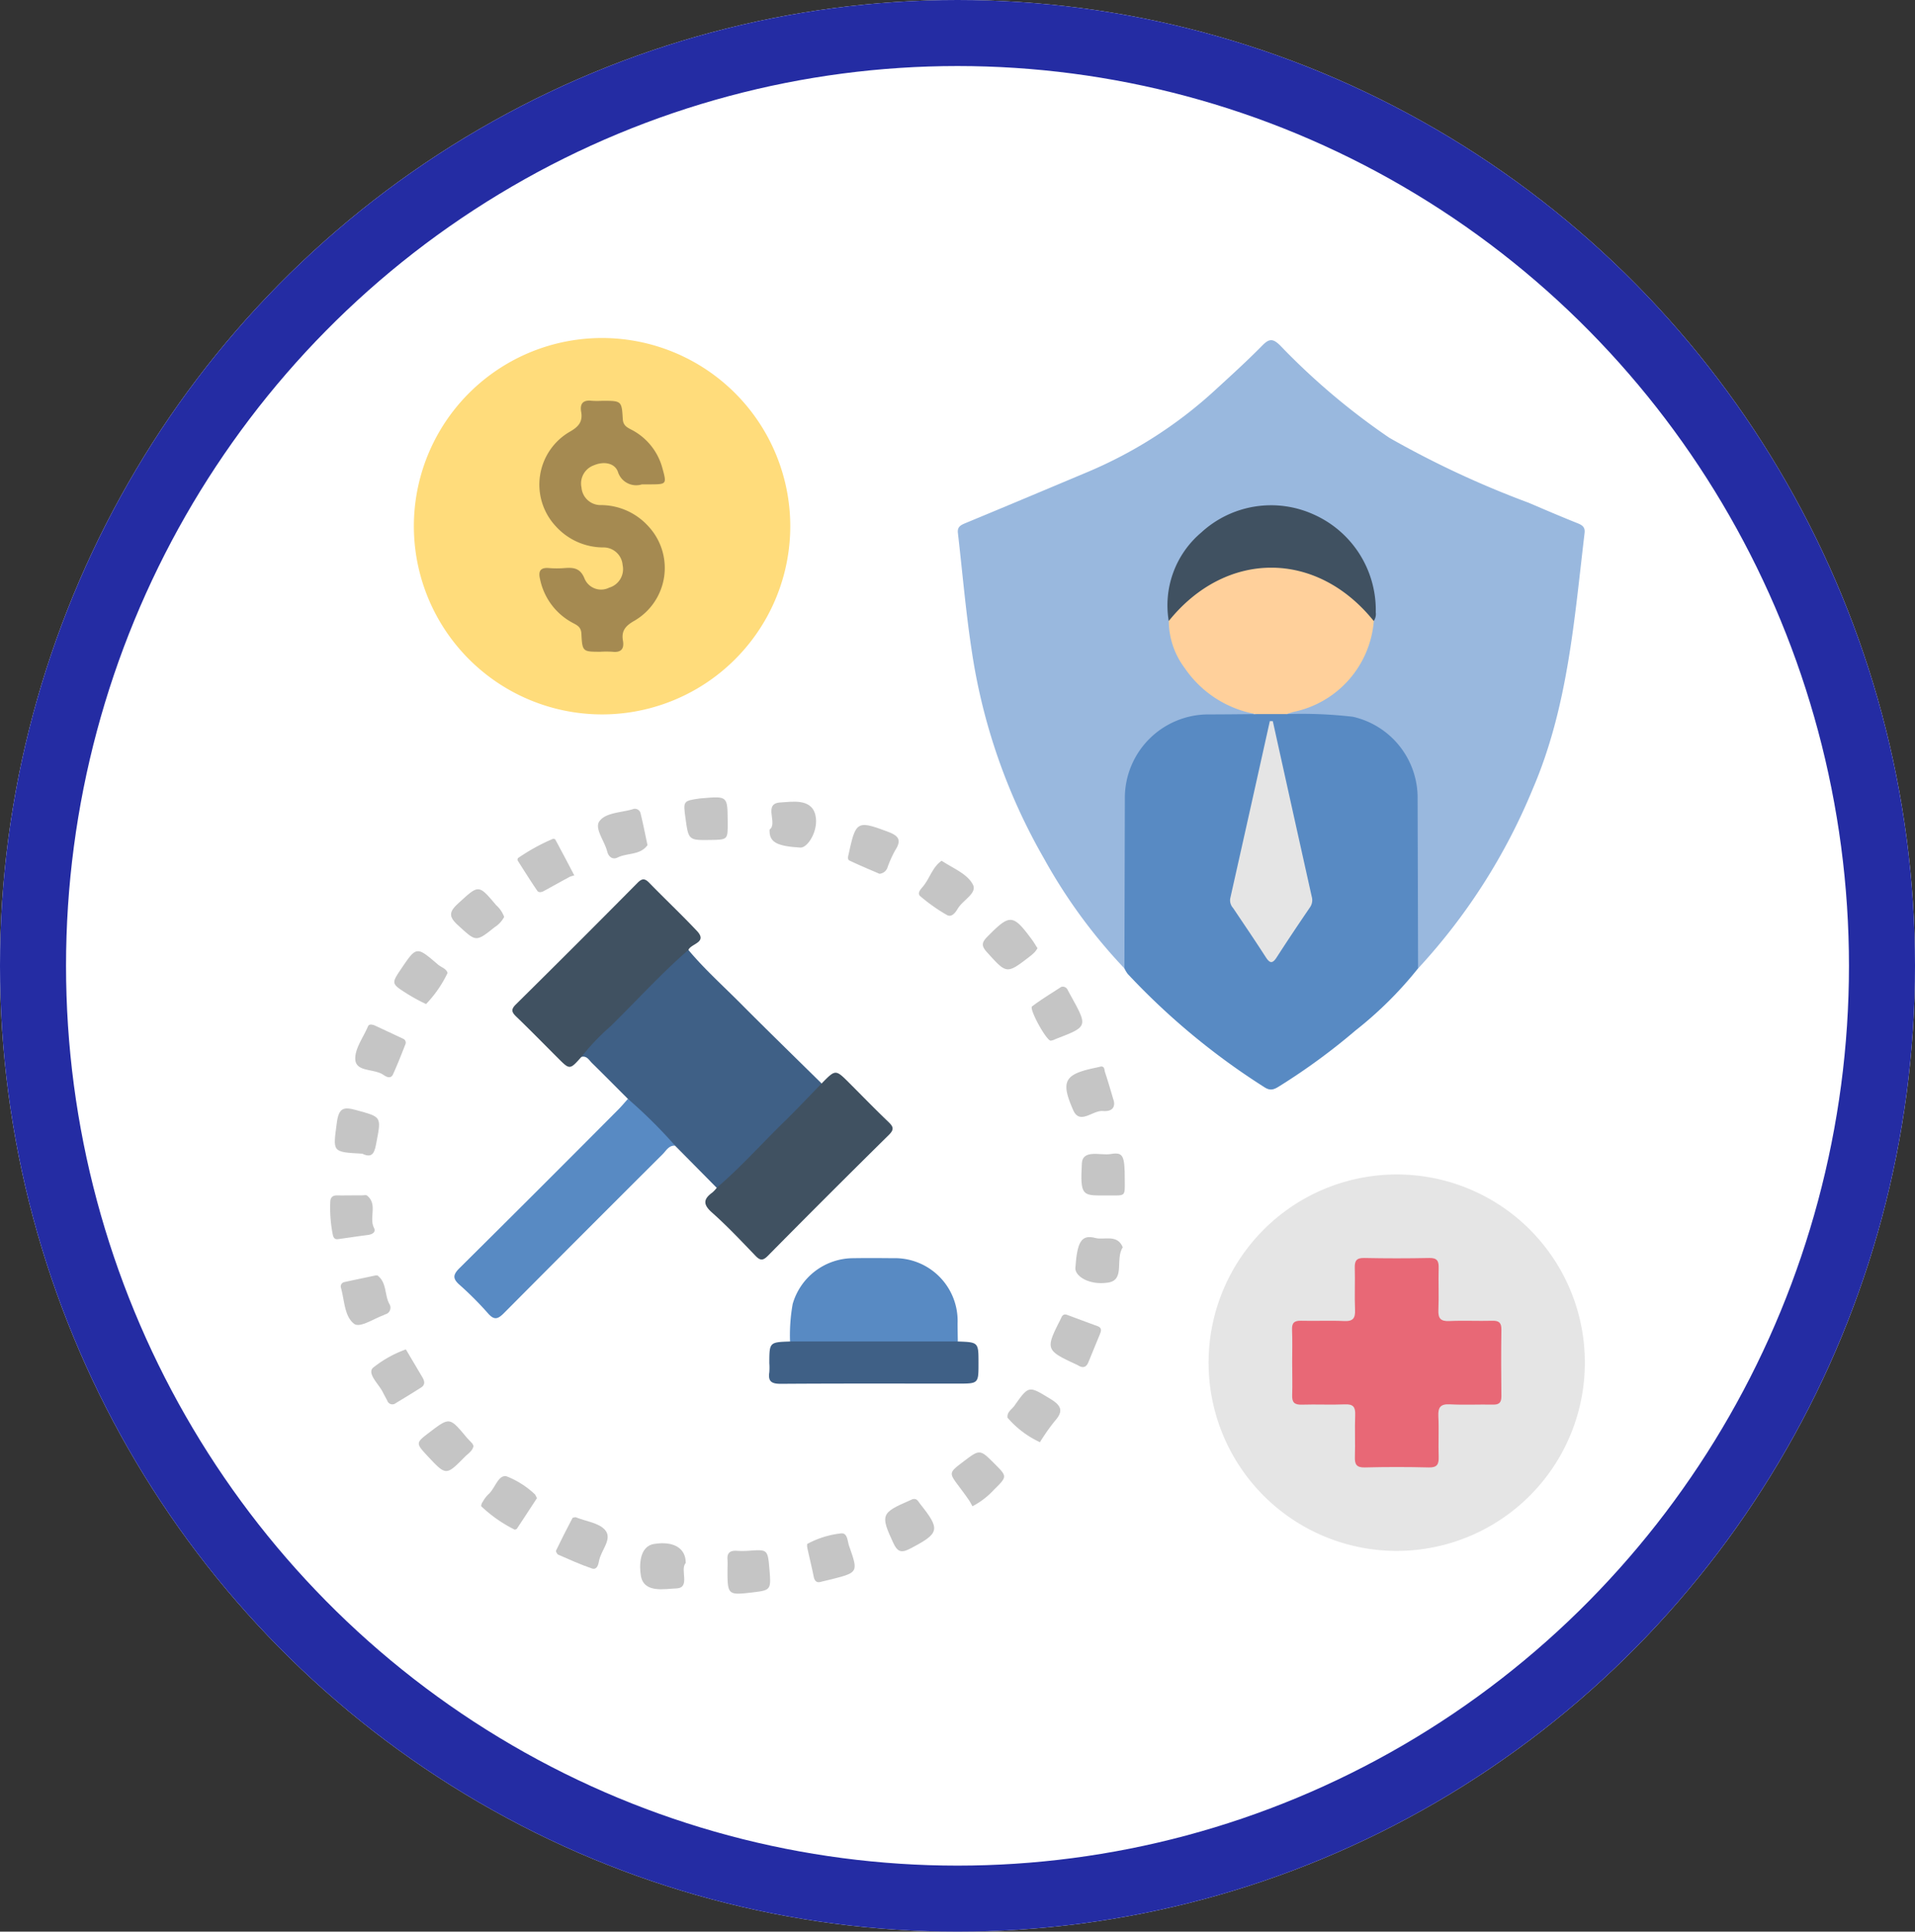 <svg xmlns="http://www.w3.org/2000/svg" width="116" height="117" viewBox="0 0 116 117">
  <rect x="0" y="0" width="116" height="117" fill="#333333" stroke="none"/>
  <g id="Grupo_124525" data-name="Grupo 124525" transform="translate(-875 -2133)">
    <g id="Elipse_6006" data-name="Elipse 6006" transform="translate(875 2133)" fill="#fff" stroke="#242ca3" stroke-width="4">
      <ellipse cx="58" cy="58.5" rx="58" ry="58.5" stroke="none"/>
      <ellipse cx="58" cy="58.5" rx="56" ry="56.5" fill="none"/>
    </g>
    <g id="Grupo_124522" data-name="Grupo 124522" transform="translate(7045.977 3382.759)">
      <path id="Trazado_190068" data-name="Trazado 190068" d="M-5961.223-1190.611a32.447,32.447,0,0,1-4.88-6.67,35.717,35.717,0,0,1-4.384-12.674c-.354-2.333-.551-4.69-.824-7.036-.043-.376.187-.476.482-.6,2.481-1.026,4.955-2.069,7.43-3.109a26.7,26.7,0,0,0,7.725-4.987c.952-.871,1.908-1.741,2.812-2.661.415-.421.643-.414,1.066,0a41.6,41.6,0,0,0,6.622,5.6,57.623,57.623,0,0,0,8.434,3.933c.992.425,1.984.849,2.986,1.249.286.114.445.255.406.575-.627,5.264-1.011,10.573-3.151,15.535a36.365,36.365,0,0,1-6.936,10.849c-.346-.311-.254-.73-.256-1.113-.01-2.69-.137-5.387.027-8.067.232-3.8-2.164-6.318-5.963-5.979a4.382,4.382,0,0,1-1.571-.075c-.4-.225-.159-.362.083-.453.318-.121.657-.177.975-.309a6,6,0,0,0,3.88-5.128,5.788,5.788,0,0,0-2.652-5.639,5.752,5.752,0,0,0-6.767-.044,5.8,5.8,0,0,0-2.718,5.68,5.985,5.985,0,0,0,4.524,5.341c.552.173.554.166.44.54a9.445,9.445,0,0,1-2.278.093,4.891,4.891,0,0,0-5.25,5.286c0,2.92,0,5.839-.006,8.759C-5960.969-1191.339-5960.879-1190.921-5961.223-1190.611Z" transform="translate(-141.643 -0.493)" fill="#99b8de"/>
      <path id="Trazado_190069" data-name="Trazado 190069" d="M-6115.606-1206.487a11.406,11.406,0,0,1-11.41-11.41,11.4,11.4,0,0,1,11.43-11.388,11.408,11.408,0,0,1,11.37,11.369A11.407,11.407,0,0,1-6115.606-1206.487Z" transform="translate(-18.891)" fill="#ffdc7b"/>
      <path id="Trazado_190070" data-name="Trazado 190070" d="M-5888.066-989.861a11.386,11.386,0,0,1,11.332,11.518,11.4,11.4,0,0,1-11.569,11.281,11.4,11.4,0,0,1-11.219-11.633A11.4,11.4,0,0,1-5888.066-989.861Z" transform="translate(-198.243 -188.76)" fill="#e5e5e5"/>
      <path id="Trazado_190071" data-name="Trazado 190071" d="M-5913.785-1122.541a26.836,26.836,0,0,1,4.009.162,5.033,5.033,0,0,1,3.921,4.969q.015,5.136.027,10.272a23.159,23.159,0,0,1-3.793,3.764,38.41,38.41,0,0,1-4.577,3.353c-.3.191-.544.332-.917.093a42.408,42.408,0,0,1-8.3-6.875,1.837,1.837,0,0,1-.2-.335l.026-10.272a5.063,5.063,0,0,1,5.087-5.111c.949,0,1.9-.013,2.844-.02A1.936,1.936,0,0,1-5913.785-1122.541Z" transform="translate(-179.251 -83.966)" fill="#588ac3"/>
      <path id="Trazado_190072" data-name="Trazado 190072" d="M-6076.341-1045.227c-.724-.725-1.445-1.453-2.176-2.171-.177-.173-.307-.453-.638-.373-.125-.361.173-.525.361-.715q2.689-2.713,5.4-5.4c.19-.189.356-.484.716-.363.978,1.172,2.117,2.188,3.189,3.268,1.612,1.622,3.252,3.214,4.88,4.82.06.348-.21.519-.405.716q-2.608,2.625-5.235,5.232c-.191.189-.356.482-.715.37l-2.521-2.55A14.541,14.541,0,0,1-6076.341-1045.227Z" transform="translate(-56.601 -137.973)" fill="#3f6086"/>
      <path id="Trazado_190073" data-name="Trazado 190073" d="M-6104.905-1011.5a29.66,29.66,0,0,1,2.859,2.832c-.383-.025-.538.3-.751.512q-4.816,4.8-9.611,9.623c-.38.383-.6.448-.978.015a20.029,20.029,0,0,0-1.731-1.733c-.424-.378-.375-.614.01-1q4.83-4.787,9.624-9.61C-6105.281-1011.063-6105.1-1011.287-6104.905-1011.5Z" transform="translate(-28.036 -171.698)" fill="#588ac3"/>
      <path id="Trazado_190074" data-name="Trazado 190074" d="M-6042.9-1012.017c1.437-1.229,2.693-2.641,4.043-3.959.788-.769,1.542-1.572,2.31-2.359.839-.858.839-.858,1.675-.022.784.784,1.555,1.579,2.355,2.345.294.282.391.447.041.794q-3.691,3.64-7.335,7.329c-.3.3-.467.288-.75-.008-.859-.894-1.711-1.8-2.637-2.622-.552-.49-.516-.814.03-1.209A1.96,1.96,0,0,0-6042.9-1012.017Z" transform="translate(-84.656 -165.802)" fill="#405161"/>
      <path id="Trazado_190075" data-name="Trazado 190075" d="M-6088.144-1070.05c-1.661,1.442-3.134,3.074-4.7,4.612a13.722,13.722,0,0,0-1.781,1.868c-.706.792-.706.791-1.424.073-.838-.838-1.667-1.685-2.52-2.507-.276-.266-.343-.43-.031-.739q3.708-3.666,7.375-7.369c.265-.267.433-.281.7-.008.954.981,1.952,1.921,2.891,2.917C-6086.964-1070.493-6087.976-1070.439-6088.144-1070.05Z" transform="translate(-41.132 -122.175)" fill="#405161"/>
      <path id="Trazado_190076" data-name="Trazado 190076" d="M-6019.335-960.888a10.774,10.774,0,0,1,.16-2.272,3.83,3.83,0,0,1,3.62-2.773c.816-.013,1.631-.009,2.447,0a3.8,3.8,0,0,1,3.922,3.943c0,.368.009.736.014,1.1a1.253,1.253,0,0,1-1.03.268q-4.05.014-8.1,0A1.254,1.254,0,0,1-6019.335-960.888Z" transform="translate(-103.786 -207.617)" fill="#588ac3"/>
      <path id="Trazado_190077" data-name="Trazado 190077" d="M-6024.083-942.057h10.163c1.252.043,1.252.043,1.252,1.316,0,1.235,0,1.235-1.241,1.235-3.579,0-7.159-.012-10.737.013-.549,0-.78-.135-.693-.7a3.652,3.652,0,0,0,0-.552C-6025.335-942.014-6025.335-942.014-6024.083-942.057Z" transform="translate(-99.037 -226.448)" fill="#3f6086"/>
      <path id="Trazado_190078" data-name="Trazado 190078" d="M-6046.962-1096.366c0,.026,0,.053,0,.079.008,1.052.008,1.052-1.027,1.068-1.346.021-1.346.021-1.53-1.326-.142-1.042-.142-1.042.879-1.189.052-.007.1-.009.157-.013C-6046.973-1097.874-6046.973-1097.874-6046.962-1096.366Z" transform="translate(-79.936 -103.664)" fill="#c5c5c5"/>
      <path id="Trazado_190079" data-name="Trazado 190079" d="M-5948.379-1043.57a.315.315,0,0,1,.388.166c.076.137.149.277.224.414,1.008,1.826,1.008,1.826-.948,2.574a.891.891,0,0,1-.294.1c-.267,0-1.326-1.93-1.131-2.077C-5949.559-1042.832-5948.931-1043.208-5948.379-1043.57Z" transform="translate(-158.32 -146.409)" fill="#c5c5c5"/>
      <path id="Trazado_190080" data-name="Trazado 190080" d="M-5938.206-1020.749c.306-.083.271.193.318.334.184.547.34,1.1.506,1.655a.881.881,0,0,1,.039.152c.062.54-.428.56-.684.539-.608-.049-1.386.853-1.784-.042-.8-1.806-.523-2.2,1.45-2.6C-5938.308-1020.723-5938.257-1020.736-5938.206-1020.749Z" transform="translate(-166.152 -164.396)" fill="#c5c5c5"/>
      <path id="Trazado_190081" data-name="Trazado 190081" d="M-6093.9-1083.718a1.511,1.511,0,0,0-.288.091c-.53.285-1.055.581-1.584.868-.123.066-.292.086-.366-.022-.411-.6-.8-1.223-1.193-1.84-.02-.032,0-.1.016-.143a11.862,11.862,0,0,1,2.123-1.17c.048,0,.124.01.141.041C-6094.691-1085.226-6094.338-1084.556-6093.9-1083.718Z" transform="translate(-42.289 -113.017)" fill="#c5c5c5"/>
      <path id="Trazado_190082" data-name="Trazado 190082" d="M-6071.319-1092.381c0,.026.023.062.013.076-.443.616-1.212.455-1.8.743-.3.15-.552-.018-.641-.371-.159-.627-.776-1.385-.474-1.815.375-.534,1.311-.526,2.011-.732a.352.352,0,0,1,.49.261C-6071.57-1093.609-6071.449-1092.994-6071.319-1092.381Z" transform="translate(-60.452 -106.261)" fill="#c5c5c5"/>
      <path id="Trazado_190083" data-name="Trazado 190083" d="M-6142.622-1032.719c.487.228,1.107.515,1.725.808a.251.251,0,0,1,.141.33c-.241.611-.478,1.224-.751,1.821-.156.341-.466.113-.61.019-.552-.36-1.612-.16-1.674-.891-.056-.652.482-1.356.769-2.033C-6142.983-1032.758-6142.879-1032.817-6142.622-1032.719Z" transform="translate(-5.662 -154.931)" fill="#c5c5c5"/>
      <path id="Trazado_190084" data-name="Trazado 190084" d="M-6145.792-960.973c.026-.005.062-.024.076-.013.579.433.425,1.174.724,1.729a.417.417,0,0,1-.254.634c-.049.02-.094.049-.143.067-.588.217-1.4.768-1.74.5-.583-.448-.579-1.4-.787-2.157a.27.27,0,0,1,.2-.367c.64-.141,1.281-.274,1.921-.409Z" transform="translate(-2.401 -211.523)" fill="#c5c5c5"/>
      <path id="Trazado_190085" data-name="Trazado 190085" d="M-6104.381-902.189c-.415.634-.812,1.245-1.216,1.852a.217.217,0,0,1-.139.058,8.349,8.349,0,0,1-2.027-1.42.477.477,0,0,1,.1-.27,1.866,1.866,0,0,1,.326-.438c.414-.351.6-1.2,1.1-1.106a5.274,5.274,0,0,1,1.695,1.065C-6104.473-902.4-6104.441-902.286-6104.381-902.189Z" transform="translate(-34.068 -256.831)" fill="#c5c5c5"/>
      <path id="Trazado_190086" data-name="Trazado 190086" d="M-6085.157-891.763c.631.256,1.435.344,1.8.791.445.548-.269,1.22-.38,1.862-.036.209-.121.557-.426.454-.7-.236-1.366-.542-2.04-.834-.072-.031-.162-.2-.137-.25.317-.661.651-1.315.991-1.965C-6085.326-891.751-6085.21-891.749-6085.157-891.763Z" transform="translate(-50.955 -266.1)" fill="#c5c5c5"/>
      <path id="Trazado_190087" data-name="Trazado 190087" d="M-5960.832-1061.016a1.9,1.9,0,0,1-.167.232,2.458,2.458,0,0,1-.294.26c-1.417,1.092-1.4,1.073-2.595-.245-.354-.389-.334-.59.019-.948,1.374-1.39,1.54-1.389,2.72.209C-5961.042-1061.36-5960.951-1061.2-5960.832-1061.016Z" transform="translate(-147.298 -131.308)" fill="#c5c5c5"/>
      <path id="Trazado_190088" data-name="Trazado 190088" d="M-6147.985-1006.024c-1.86-.1-1.772-.093-1.541-1.875.121-.924.425-.97,1.179-.763,1.523.417,1.52.384,1.229,1.907C-6147.225-1006.2-6147.3-1005.684-6147.985-1006.024Z" transform="translate(-1.048 -173.857)" fill="#c5c5c5"/>
      <path id="Trazado_190089" data-name="Trazado 190089" d="M-6129.4-1052.427a7.163,7.163,0,0,1-1.3,1.88,10.71,10.71,0,0,1-1.164-.634c-.948-.6-.943-.611-.344-1.5.925-1.368.929-1.373,2.213-.272C-6129.787-1052.768-6129.46-1052.694-6129.4-1052.427Z" transform="translate(-14.468 -138.397)" fill="#c5c5c5"/>
      <path id="Trazado_190090" data-name="Trazado 190090" d="M-5981.052-1079.659c.72.472,1.572.8,1.9,1.455.256.513-.605.926-.91,1.426-.134.22-.361.582-.677.4a10.566,10.566,0,0,1-1.6-1.13c-.227-.193.039-.443.172-.608C-5981.766-1078.607-5981.6-1079.282-5981.052-1079.659Z" transform="translate(-132.887 -117.964)" fill="#c5c5c5"/>
      <path id="Trazado_190091" data-name="Trazado 190091" d="M-5943.747-949.763c.615.228,1.229.459,1.845.684.292.107.227.3.141.511q-.345.837-.688,1.675c-.13.318-.337.373-.623.193a1.175,1.175,0,0,0-.141-.069c-1.82-.847-1.843-.913-.934-2.7C-5944.066-949.628-5944.022-949.849-5943.747-949.763Z" transform="translate(-162.599 -220.358)" fill="#c5c5c5"/>
      <path id="Trazado_190092" data-name="Trazado 190092" d="M-5955.127-925.109a5.822,5.822,0,0,1-1.963-1.482c-.053-.345.252-.5.411-.722.888-1.259.868-1.218,2.2-.41.651.4.777.734.267,1.311a11.268,11.268,0,0,0-.735,1.014A3.339,3.339,0,0,0-5955.127-925.109Z" transform="translate(-152.854 -237.295)" fill="#c5c5c5"/>
      <path id="Trazado_190093" data-name="Trazado 190093" d="M-5990.437-896.977c.263-.065.331.132.443.273,1.253,1.573,1.2,1.782-.565,2.71-.528.278-.778.255-1.049-.33-.78-1.686-.753-1.818.976-2.565C-5990.56-896.92-5990.489-896.953-5990.437-896.977Z" transform="translate(-125.258 -261.979)" fill="#c5c5c5"/>
      <path id="Trazado_190094" data-name="Trazado 190094" d="M-6000.841-1086.947c-.569-.249-1.2-.508-1.811-.8-.148-.072-.075-.276-.04-.436.425-1.965.519-2,2.37-1.308.656.244.842.513.435,1.128a7.183,7.183,0,0,0-.454,1.005A.553.553,0,0,1-6000.841-1086.947Z" transform="translate(-116.868 -109.888)" fill="#c5c5c5"/>
      <path id="Trazado_190095" data-name="Trazado 190095" d="M-6137.113-939.8l1,1.689c.133.226.183.453-.076.618-.507.324-1.021.636-1.536.947a.324.324,0,0,1-.516-.154c-.1-.187-.2-.37-.295-.556-.25-.47-.9-1.053-.59-1.413A6.876,6.876,0,0,1-6137.113-939.8Z" transform="translate(-9.278 -228.226)" fill="#c5c5c5"/>
      <path id="Trazado_190096" data-name="Trazado 190096" d="M-6013.688-884.2c-.2.033-.318-.077-.369-.337-.112-.566-.254-1.126-.375-1.69-.021-.1-.043-.265,0-.292a5.6,5.6,0,0,1,2-.627c.432-.075.417.463.521.758.563,1.6.556,1.606-1.105,2.027C-6013.219-884.312-6013.424-884.266-6013.688-884.2Z" transform="translate(-107.632 -269.732)" fill="#c5c5c5"/>
      <path id="Trazado_190097" data-name="Trazado 190097" d="M-6025.2-1094.878c.524-.374-.425-1.589.66-1.644.684-.035,1.869-.266,2.114.76.22.921-.461,2-.91,1.974C-6024.769-1093.874-6025.234-1094.113-6025.2-1094.878Z" transform="translate(-99.16 -104.633)" fill="#c5c5c5"/>
      <path id="Trazado_190098" data-name="Trazado 190098" d="M-5934.791-971.323c-.476.706.162,1.979-.889,2.138-1.174.178-2.016-.407-1.983-.884.107-1.592.364-2.042,1.21-1.818C-5935.922-971.746-5935.129-972.139-5934.791-971.323Z" transform="translate(-168.174 -202.888)" fill="#c5c5c5"/>
      <path id="Trazado_190099" data-name="Trazado 190099" d="M-6059.5-883.108c-.374.394.321,1.507-.574,1.537-.694.023-1.958.31-2.142-.765-.093-.546-.129-1.778.8-1.927C-6060.161-884.465-6059.485-883.951-6059.5-883.108Z" transform="translate(-69.94 -271.978)" fill="#c5c5c5"/>
      <path id="Trazado_190100" data-name="Trazado 190100" d="M-6149.679-983.93c.211,0,.421,0,.631,0,.105,0,.246-.036.31.017.651.533.1,1.33.417,1.958.136.273-.132.4-.4.429-.6.076-1.189.169-1.784.249-.193.026-.273-.085-.312-.266a8.273,8.273,0,0,1-.156-1.957c.006-.3.13-.433.427-.427s.579,0,.868,0Z" transform="translate(0 -193.427)" fill="#c5c5c5"/>
      <path id="Trazado_190101" data-name="Trazado 190101" d="M-5971.775-907.033a4.091,4.091,0,0,0-.206-.363c-.193-.28-.393-.554-.6-.826-.629-.842-.631-.841.253-1.511,1.006-.764,1.006-.764,1.9.132.769.77.767.768-.042,1.567A4.724,4.724,0,0,1-5971.775-907.033Z" transform="translate(-140.298 -251.492)" fill="#c5c5c5"/>
      <path id="Trazado_190102" data-name="Trazado 190102" d="M-6122.293-917.679c-.066.3-.334.451-.531.651-1.127,1.143-1.13,1.14-2.235-.039-.744-.8-.743-.809.093-1.445,1.225-.932,1.225-.931,2.232.271.118.141.253.268.375.407A.556.556,0,0,1-6122.293-917.679Z" transform="translate(-20.003 -244.484)" fill="#c5c5c5"/>
      <path id="Trazado_190103" data-name="Trazado 190103" d="M-6037.274-881.026c0-.236.016-.474,0-.708-.035-.423.17-.56.562-.536a5.866,5.866,0,0,0,.786-.007c1.062-.079,1.092-.055,1.187,1.055.114,1.337.114,1.337-1.079,1.478C-6037.23-879.578-6037.271-879.613-6037.274-881.026Z" transform="translate(-89.636 -273.557)" fill="#c5c5c5"/>
      <path id="Trazado_190104" data-name="Trazado 190104" d="M-6113.153-1069.817a1.654,1.654,0,0,1-.572.619c-1.158.926-1.128.885-2.222-.111-.571-.519-.557-.808.006-1.322,1.253-1.146,1.222-1.177,2.3.1A1.777,1.777,0,0,1-6113.153-1069.817Z" transform="translate(-27.284 -124.405)" fill="#c5c5c5"/>
      <path id="Trazado_190105" data-name="Trazado 190105" d="M-5934.568-993.319c-1.314.006-1.439,0-1.338-1.936.046-.882,1.135-.471,1.74-.573.771-.131.86.092.86,1.577C-5933.3-993.145-5933.231-993.343-5934.568-993.319Z" transform="translate(-169.539 -184.031)" fill="#c5c5c5"/>
      <path id="Trazado_190106" data-name="Trazado 190106" d="M-5903.8-1155.35h-1.871a6.6,6.6,0,0,1-4.31-2.786,4.778,4.778,0,0,1-.965-2.853c.157-.893.906-1.331,1.516-1.818a7.75,7.75,0,0,1,10.645,1.193c.147.181.316.357.258.625a6.122,6.122,0,0,1-4.832,5.5A4.259,4.259,0,0,0-5903.8-1155.35Z" transform="translate(-189.232 -51.157)" fill="#ffd09b"/>
      <path id="Trazado_190107" data-name="Trazado 190107" d="M-5898.828-1174.4c-3.465-4.308-8.949-4.308-12.418,0a5.771,5.771,0,0,1,1.972-5.363,6.245,6.245,0,0,1,6.835-1.078,6.332,6.332,0,0,1,3.733,5.917A.735.735,0,0,1-5898.828-1174.4Z" transform="translate(-188.935 -37.744)" fill="#405161"/>
      <path id="Trazado_190108" data-name="Trazado 190108" d="M-6084.879-1206.322a1.159,1.159,0,0,1-1.459-.776c-.209-.54-.878-.628-1.457-.378a1.168,1.168,0,0,0-.745,1.341,1.158,1.158,0,0,0,1.183,1.067,3.892,3.892,0,0,1,2.868,1.284,3.7,3.7,0,0,1-.832,5.714c-.531.3-.816.6-.708,1.213.09.509-.124.736-.65.672a5.917,5.917,0,0,0-.712,0c-1.074,0-1.1,0-1.155-1.1-.021-.416-.277-.514-.555-.665a3.876,3.876,0,0,1-1.952-2.648c-.113-.471.024-.7.546-.655a5.72,5.72,0,0,0,.948,0c.55-.042.955,0,1.211.653a1.086,1.086,0,0,0,1.483.535,1.171,1.171,0,0,0,.817-1.371,1.158,1.158,0,0,0-1.183-1.067,3.887,3.887,0,0,1-2.868-1.285,3.7,3.7,0,0,1,.832-5.712c.533-.3.815-.6.708-1.214-.089-.51.126-.737.652-.671a5.136,5.136,0,0,0,.633,0c1.152,0,1.173,0,1.235,1.1.021.366.215.489.483.629a3.7,3.7,0,0,1,1.926,2.382c.253.919.241.947-.688.952Z" transform="translate(-47.214 -14.098)" fill="#a58a51"/>
      <path id="Trazado_190109" data-name="Trazado 190109" d="M-5875.634-959.642c0-.659.02-1.319-.008-1.977-.017-.419.143-.552.55-.541.87.023,1.743-.023,2.61.018.536.025.678-.175.656-.68-.036-.842.008-1.688-.016-2.531-.012-.422.088-.619.564-.609q1.977.041,3.955,0c.479-.01.573.192.562.612-.023.843.019,1.689-.016,2.531-.022.508.126.7.658.677.869-.04,1.74.006,2.61-.017.411-.011.554.128.548.543-.02,1.345-.017,2.69,0,4.035,0,.379-.137.507-.508.5-.871-.017-1.742.029-2.61-.017-.573-.03-.724.18-.7.721.041.815-.009,1.635.019,2.452.016.455-.09.664-.6.65q-1.937-.05-3.875,0c-.517.013-.616-.2-.6-.653.028-.843-.015-1.688.018-2.531.018-.474-.118-.658-.619-.637-.869.037-1.741-.01-2.61.018-.446.014-.609-.133-.588-.585C-5875.612-958.322-5875.635-958.983-5875.634-959.642Z" transform="translate(-217.07 -207.601)" fill="#e86876"/>
      <path id="Trazado_190110" data-name="Trazado 190110" d="M-5890.809-1119.636q1.173,5.311,2.356,10.621a.763.763,0,0,1-.11.662c-.681,1-1.359,2.009-2.016,3.029-.271.422-.435.328-.667-.033-.643-1-1.31-1.978-1.97-2.963a.692.692,0,0,1-.173-.578q1.207-5.37,2.4-10.743Z" transform="translate(-203.068 -86.442)" fill="#e5e5e5"/>
    </g>
  </g>
</svg>
